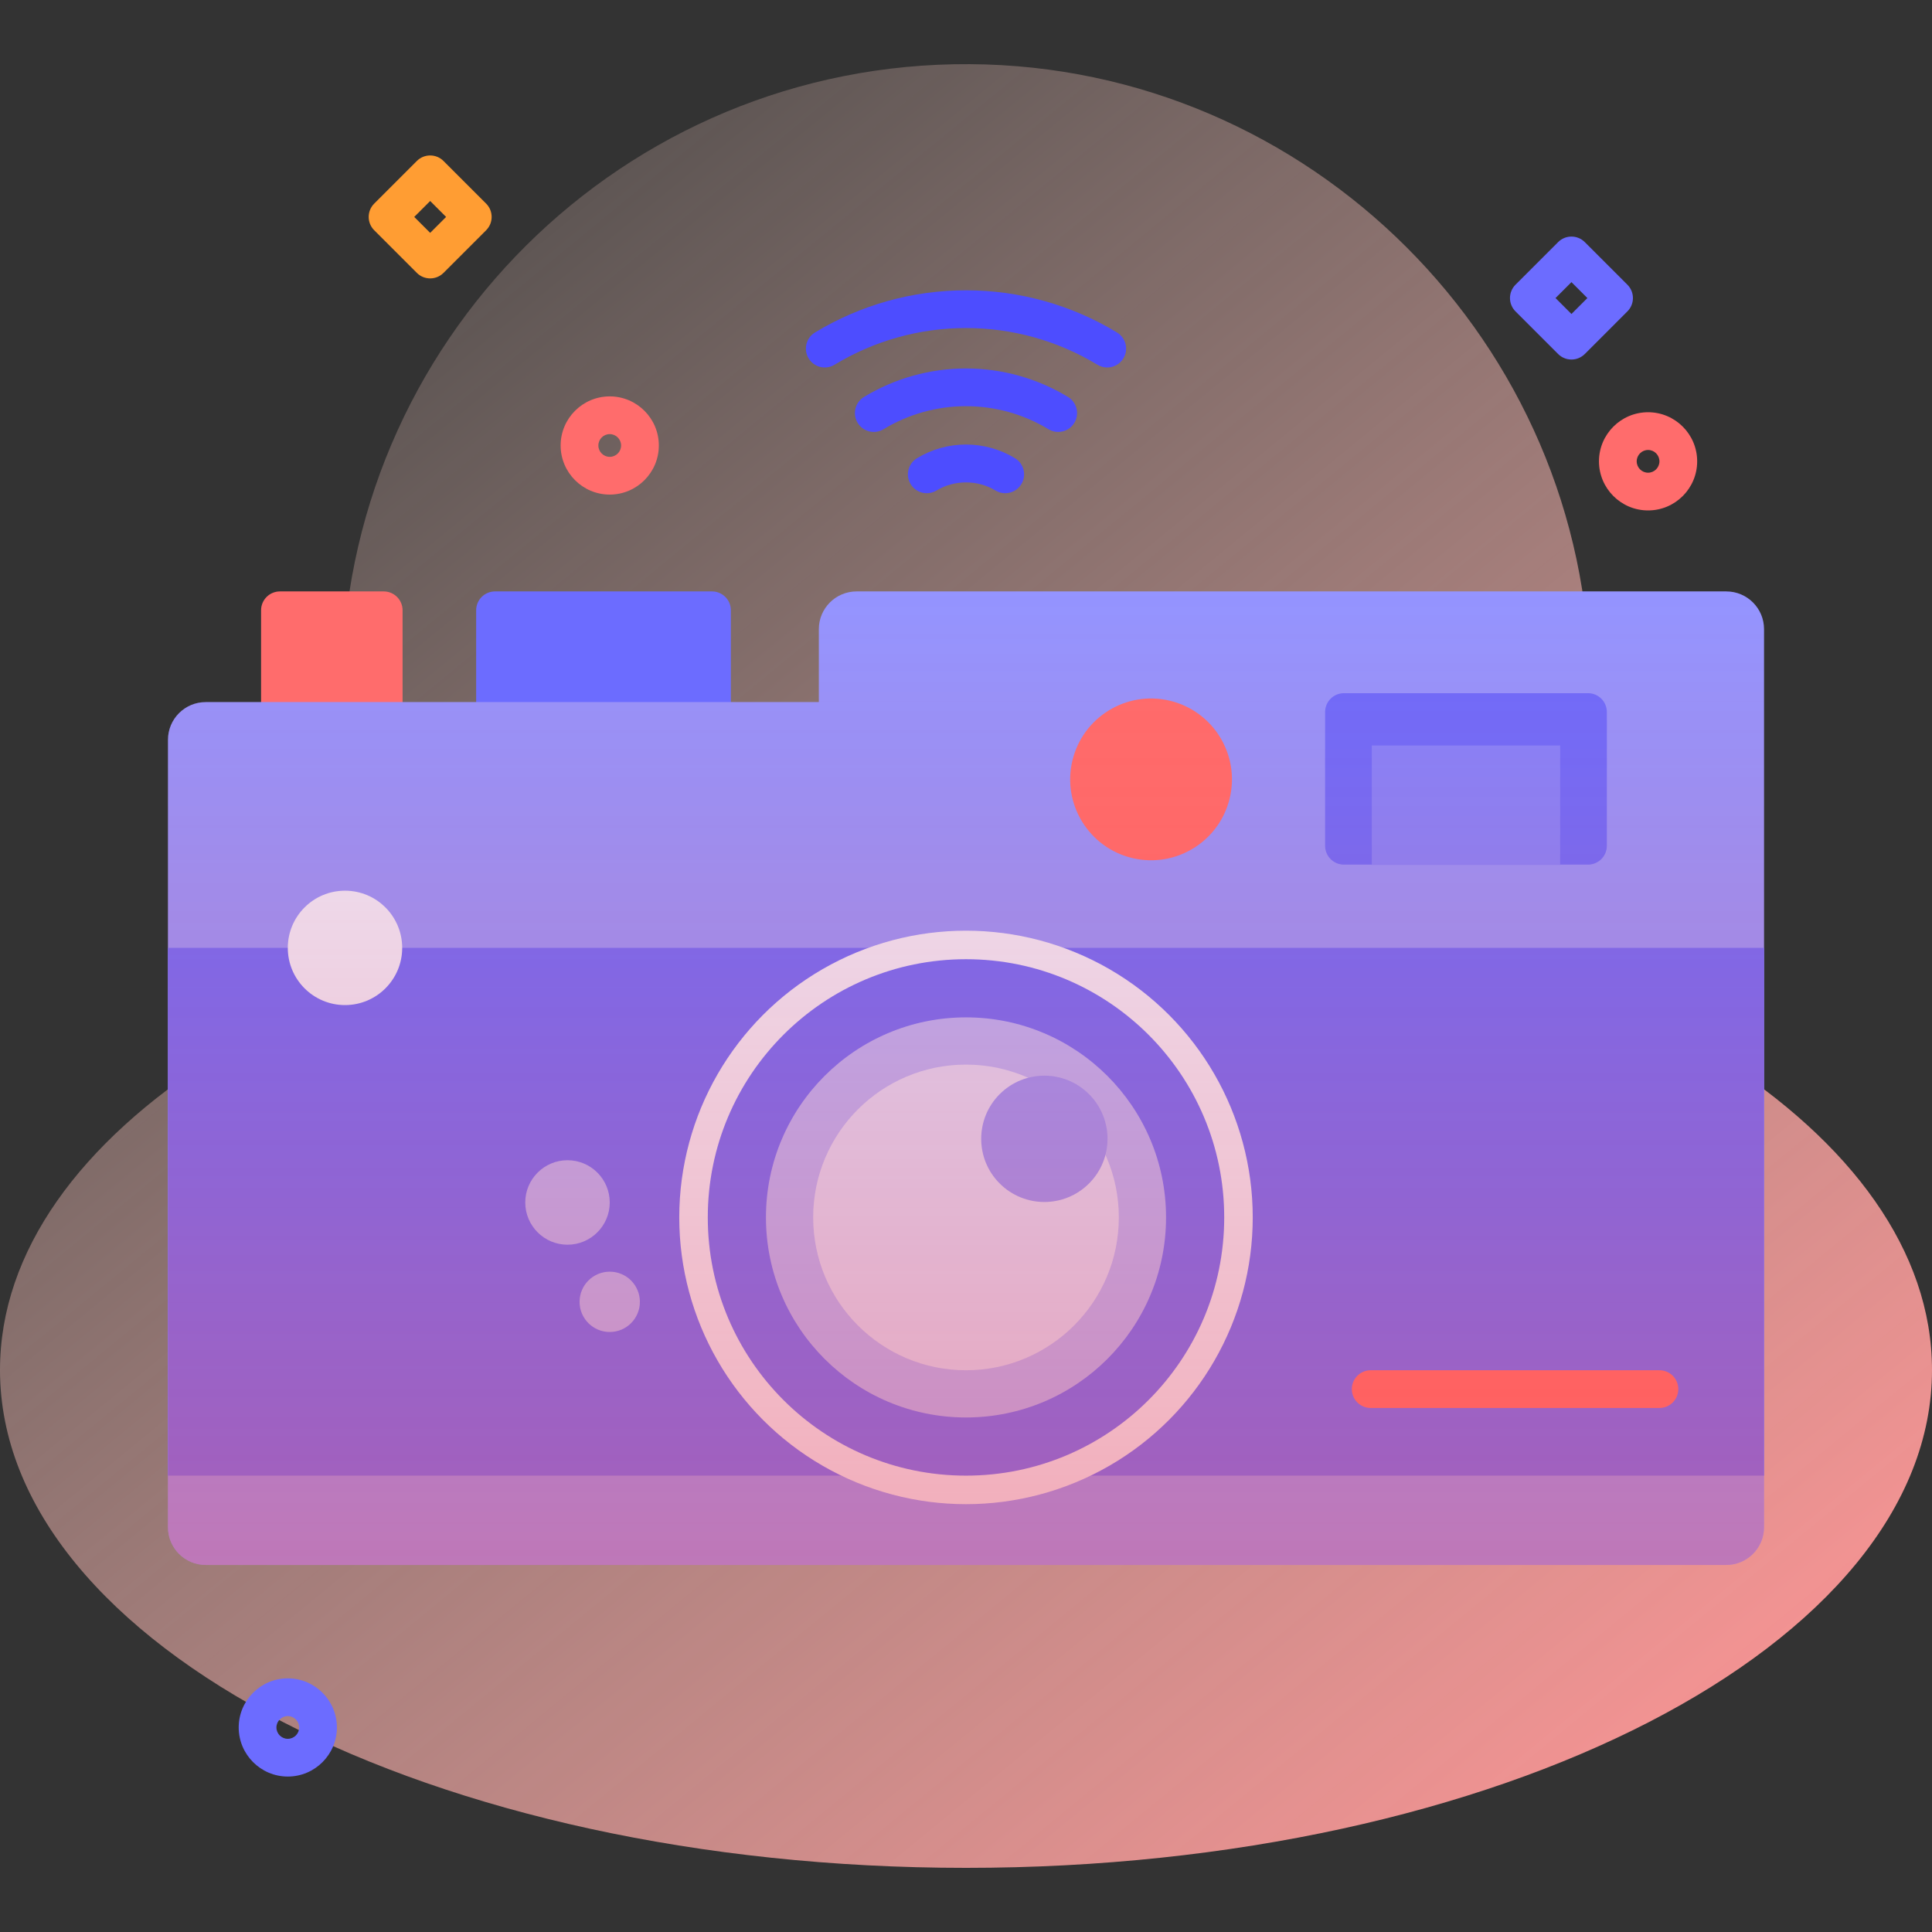 <svg id="Capa_1" enable-background="new 0 0 512 512" height="512" viewBox="0 0 512 512" width="512" xmlns="http://www.w3.org/2000/svg" xmlns:xlink="http://www.w3.org/1999/xlink"><rect x="0" y="0" width="512" height="512" fill="#333333" stroke="none"/><linearGradient id="SVGID_1_" gradientUnits="userSpaceOnUse" x1="430.994" x2="-9.007" y1="525.065" y2="-10.936"><stop offset=".002" stop-color="#ff9494"/><stop offset=".992" stop-color="#ffe8dc" stop-opacity="0"/></linearGradient><linearGradient id="SVGID_2_" gradientUnits="userSpaceOnUse" x1="256" x2="256" y1="414.727" y2="156.732"><stop offset="0" stop-color="#ff4d4d" stop-opacity=".4"/><stop offset="1" stop-color="#ff4d4d" stop-opacity="0"/></linearGradient><g><g><path d="m419.843 204.806c1.055-7.758 1.57-15.687 1.509-23.748-.692-90.025-74.256-163.486-164.281-164.057-91.815-.581-166.428 73.673-166.428 165.354 0 7.615.516 15.109 1.513 22.45 4.043 29.747-9.887 59.143-35.212 75.263-35.611 22.668-56.944 51.54-56.944 82.98 0 72.876 114.615 131.954 256 131.954s256-59.078 256-131.954c0-31.44-21.333-60.312-56.946-82.98-25.325-16.12-39.254-45.516-35.211-75.262z" fill="url(#SVGID_1_)"/><g><g><g><path d="m193.687 189.489h-67.5v-27.757c0-2.761 2.238-5 5-5h57.5c2.761 0 5 2.239 5 5z" fill="#6c6cff"/><path d="m106.687 189.489h-37.5v-27.757c0-2.761 2.238-5 5-5h27.5c2.761 0 5 2.239 5 5z" fill="#ff6c6c"/><path d="m217 166.732v19.328h-162.489c-5.523 0-10 4.477-10 10v208.667c0 5.523 4.477 10 10 10h402.978c5.523 0 10-4.477 10-10v-237.995c0-5.523-4.477-10-10-10h-230.489c-5.523 0-10 4.477-10 10z" fill="#9494ff"/><path d="m44.511 251.199h422.978v139.861h-422.978z" fill="#6c6cff"/><circle cx="256" cy="322.63" fill="#ebebff" r="75.989"/><circle cx="256" cy="322.63" fill="#6c6cff" r="68.43"/><ellipse cx="305.021" cy="206.418" fill="#ff6c6c" rx="21.437" ry="21.437" transform="matrix(.23 -.973 .973 .23 34.045 455.854)"/><circle cx="91.428" cy="251.199" fill="#ebebff" r="15.158"/><circle cx="150.392" cy="318.665" fill="#b3b3ff" r="11.194"/><circle cx="161.586" cy="345" fill="#b3b3ff" r="7.992"/><path d="m420.833 229.136h-64.667c-2.761 0-5-2.238-5-5v-35.436c0-2.761 2.239-5 5-5h64.667c2.761 0 5 2.239 5 5v35.436c0 2.761-2.238 5-5 5z" fill="#6c6cff"/><path d="m363.548 197.56h49.903v31.667h-49.903z" fill="#8383ff"/><g><circle cx="256" cy="322.63" fill="#b3b3ff" r="53.015"/><circle cx="256" cy="322.63" fill="#d9d9ff" r="40.5"/><ellipse cx="276.828" cy="301.802" fill="#9494ff" rx="16.742" ry="16.742" transform="matrix(.707 -.707 .707 .707 -132.325 284.143)"/></g><g><path d="m439.767 373.13h-76.52c-2.762 0-5-2.239-5-5s2.238-5 5-5h76.52c2.762 0 5 2.239 5 5s-2.238 5-5 5z" fill="#ff6c6c"/></g></g><g><g><g><path d="m280.433 114.472c-.884 0-1.777-.234-2.589-.726-6.578-3.991-14.132-6.101-21.844-6.101s-15.266 2.109-21.844 6.101c-2.362 1.433-5.436.679-6.869-1.682-1.432-2.361-.679-5.437 1.682-6.869 8.143-4.938 17.49-7.55 27.031-7.55s18.889 2.611 27.031 7.55c2.36 1.433 3.113 4.508 1.682 6.869-.941 1.55-2.59 2.408-4.28 2.408z" fill="#4d4dff"/></g><g><path d="m266.392 130.709c-.883 0-1.777-.234-2.588-.726-4.701-2.852-10.906-2.852-15.607 0-2.358 1.432-5.435.679-6.868-1.683-1.432-2.36-.679-5.436 1.683-6.868 3.914-2.374 8.405-3.629 12.989-3.629s9.075 1.255 12.989 3.629c2.361 1.433 3.114 4.508 1.683 6.868-.942 1.552-2.591 2.409-4.281 2.409z" fill="#4d4dff"/></g><g><path d="m293.424 97.388c-.883 0-1.777-.234-2.588-.726-10.493-6.364-22.539-9.729-34.836-9.729s-24.343 3.364-34.836 9.729c-2.361 1.433-5.437.679-6.868-1.683-1.432-2.36-.679-5.436 1.683-6.868 12.056-7.312 25.895-11.178 40.021-11.178s27.966 3.865 40.022 11.178c2.361 1.433 3.114 4.508 1.683 6.868-.941 1.551-2.591 2.409-4.281 2.409z" fill="#4d4dff"/></g></g></g></g><g><path d="m436.756 135.27c-7.175 0-13.013-5.838-13.013-13.013s5.838-13.012 13.013-13.012 13.012 5.837 13.012 13.012-5.837 13.013-13.012 13.013zm0-16.024c-1.661 0-3.013 1.351-3.013 3.012s1.352 3.013 3.013 3.013 3.012-1.352 3.012-3.013-1.351-3.012-3.012-3.012z" fill="#ff6c6c"/></g><g><path d="m161.586 131.07c-7.175 0-13.012-5.837-13.012-13.012s5.837-13.012 13.012-13.012 13.012 5.837 13.012 13.012-5.837 13.012-13.012 13.012zm0-16.023c-1.661 0-3.012 1.351-3.012 3.012s1.351 3.012 3.012 3.012 3.012-1.351 3.012-3.012c0-1.662-1.351-3.012-3.012-3.012z" fill="#ff6c6c"/></g><g><path d="m76.27 470.804c-7.175 0-13.013-5.837-13.013-13.012s5.838-13.012 13.013-13.012 13.012 5.837 13.012 13.012-5.838 13.012-13.012 13.012zm0-16.024c-1.661 0-3.013 1.351-3.013 3.012s1.352 3.012 3.013 3.012 3.012-1.351 3.012-3.012-1.351-3.012-3.012-3.012z" fill="#6c6cff"/></g><g><path d="m114 73.78c-1.279 0-2.56-.488-3.535-1.465l-11.292-11.292c-1.953-1.952-1.953-5.118 0-7.07l11.292-11.292c1.951-1.953 5.119-1.953 7.07 0l11.292 11.292c1.953 1.952 1.953 5.118 0 7.07l-11.292 11.292c-.975.977-2.256 1.465-3.535 1.465zm-4.221-16.292 4.221 4.221 4.221-4.221-4.221-4.22z" fill="#ff9d33"/></g><g><path d="m416.452 95.28c-1.326 0-2.598-.526-3.535-1.465l-11.293-11.293c-.939-.938-1.465-2.209-1.465-3.535s.527-2.598 1.465-3.536l11.293-11.292c1.951-1.951 5.119-1.952 7.07.001l11.292 11.292c1.953 1.952 1.953 5.118.001 7.07l-11.292 11.293c-.938.938-2.21 1.465-3.536 1.465zm-4.222-16.293 4.222 4.222 4.221-4.222-4.221-4.221z" fill="#6c6cff"/></g></g></g><path d="m217 166.732v19.328h-162.489c-5.523 0-10 4.477-10 10v208.667c0 5.523 4.477 10 10 10h402.978c5.523 0 10-4.477 10-10v-237.995c0-5.523-4.477-10-10-10h-230.489c-5.523 0-10 4.477-10 10z" fill="url(#SVGID_2_)"/></g></svg>